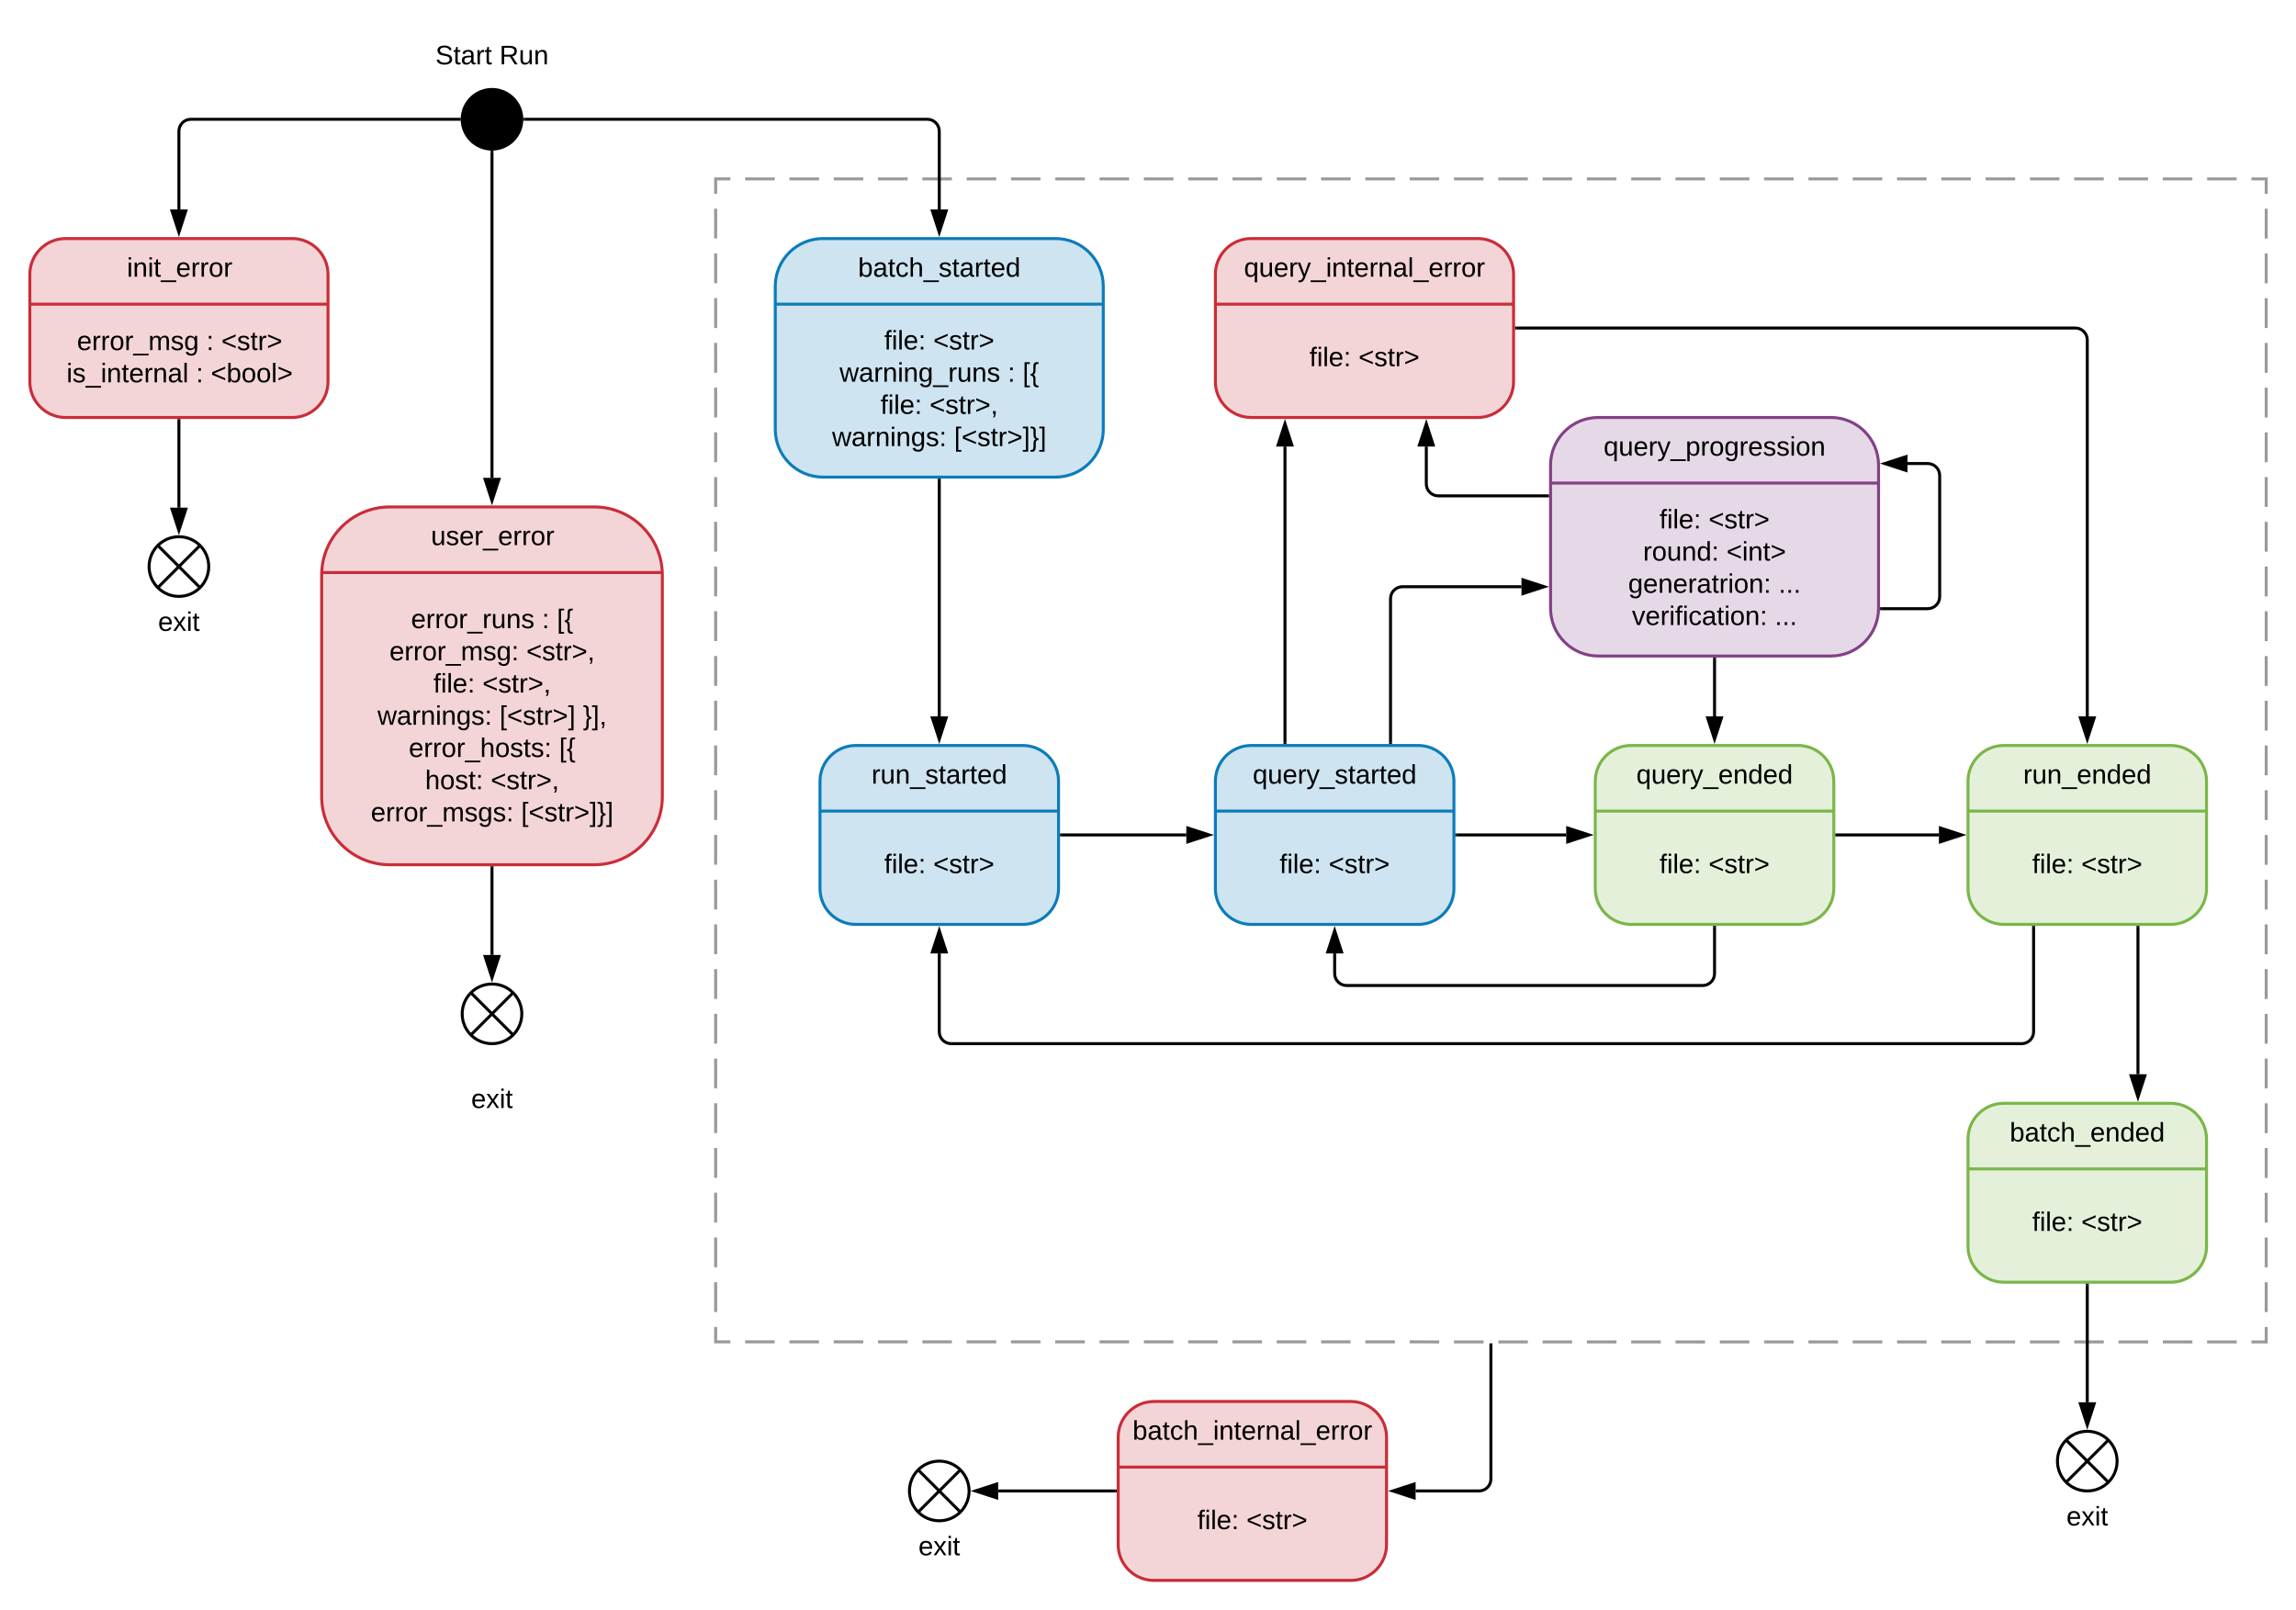 <svg xmlns="http://www.w3.org/2000/svg" xmlns:xlink="http://www.w3.org/1999/xlink" xmlns:lucid="lucid" width="1540" height="1080"><g transform="translate(-20 -20)" lucid:page-tab-id="0_0"><path d="M0 0h1870.4v1323.2H0z" fill="#fff"/><path d="M500 140h1040v780H500z" fill-opacity="0"/><path d="M519.8 140h19.82m9.9 0h19.8m9.92 0h19.8m9.9 0h19.82m9.9 0h19.82m9.9 0h19.8m9.92 0h19.8m9.9 0h19.82m9.9 0h19.8m9.92 0h19.8m9.9 0h19.82m9.9 0h19.82m9.9 0h19.8m9.92 0h19.8m9.9 0h19.82m9.9 0h19.8m9.92 0h19.8m9.9 0h19.82m9.9 0h19.82m9.9 0h19.8m9.92 0h19.8m9.9 0h19.82m9.9 0h19.8m9.92 0h19.8m9.9 0h19.82m9.9 0h19.82m9.9 0h19.8m9.92 0h19.8m9.9 0h19.82m9.9 0h19.8m9.92 0h19.8m9.9 0h19.82m9.9 0h19.82m9.9 0h19.8m9.92 0h9.9v10m0 10v20m0 10v20m0 10v20m0 10v20m0 10v20m0 10v20m0 10v20m0 10v20m0 10v20m0 10v20m0 10v20m0 10v20m0 10v20m0 10v20m0 10v20m0 10v20m0 10v20m0 10v20m0 10v20m0 10v20m0 10v20m0 10v20m0 10v20m0 10v20m0 10v20m0 10v10h-9.9m-9.9 0h-19.82m-9.9 0h-19.8m-9.92 0h-19.8m-9.9 0h-19.82m-9.9 0h-19.82m-9.9 0h-19.8m-9.92 0h-19.8m-9.9 0h-19.82m-9.9 0h-19.8m-9.92 0h-19.8m-9.9 0h-19.82m-9.9 0h-19.82m-9.9 0h-19.8m-9.92 0h-19.8m-9.9 0h-19.82m-9.9 0h-19.8m-9.92 0h-19.8m-9.9 0h-19.82m-9.9 0H965.5m-9.9 0h-19.8m-9.92 0h-19.8m-9.9 0h-19.82m-9.9 0h-19.8m-9.92 0h-19.8m-9.9 0h-19.82m-9.9 0H757.5m-9.9 0h-19.8m-9.92 0h-19.8m-9.9 0h-19.82m-9.9 0h-19.8m-9.92 0h-19.8m-9.9 0h-19.82m-9.9 0H549.5m-9.9 0h-19.8m-9.92 0H500v-10m0-10v-20m0-10v-20m0-10v-20m0-10v-20m0-10v-20m0-10v-20m0-10v-20m0-10v-20m0-10v-20m0-10v-20m0-10v-20m0-10v-20m0-10v-20m0-10v-20m0-10v-20m0-10v-20m0-10v-20m0-10v-20m0-10v-20m0-10v-20m0-10v-20m0-10v-20m0-10v-20m0-10v-20m0-10v-20m0-10v-10h9.9" stroke="#999" stroke-width="2" fill="none"/><path d="M370 100c0 11.05-8.95 20-20 20s-20-8.95-20-20 8.95-20 20-20 20 8.95 20 20z" stroke="#000" stroke-width="2"/><path d="M328 100H148c-4.42 0-8 3.58-8 8v52.5" stroke="#000" stroke-width="2" fill="none"/><path d="M329 99.96l.03 1.04h-1.06v-2h1.15z"/><path d="M140 175.76l-4.64-14.26h9.28z" stroke="#000" stroke-width="2"/><path d="M372 100h270c4.42 0 8 3.58 8 8v52.5" stroke="#000" stroke-width="2" fill="none"/><path d="M372.03 101h-1.15l.12-.96-.03-1.04h1.06z"/><path d="M650 175.76l-4.64-14.26h9.28z" stroke="#000" stroke-width="2"/><path d="M160 400c0 11.05-8.95 20-20 20s-20-8.95-20-20 8.95-20 20-20 20 8.95 20 20z" stroke="#000" stroke-width="2" fill="#fff"/><path d="M125.86 385.86l28.28 28.28m0-28.28l-28.28 28.28M140 302v58.5" stroke="#000" stroke-width="2" fill="none"/><path d="M141 302.03h-2V301h2z"/><path d="M140 375.76l-4.64-14.26h9.28z" stroke="#000" stroke-width="2"/><path d="M280 40h140v40H280z" stroke="#000" stroke-opacity="0" stroke-width="2" fill="#fff" fill-opacity="0"/><use xlink:href="#a" transform="matrix(1,0,0,1,285,45) translate(27.05 18.15)"/><use xlink:href="#b" transform="matrix(1,0,0,1,285,45) translate(70 18.15)"/><path d="M350 122v218.5" stroke="#000" stroke-width="2" fill="none"/><path d="M349.96 121l1.04-.03v1.06h-2v-1.15z"/><path d="M350 355.76l-4.64-14.26h9.28z" stroke="#000" stroke-width="2"/><path d="M350 602v58.5" stroke="#000" stroke-width="2" fill="none"/><path d="M351 602.03h-2V601h2z"/><path d="M350 675.76l-4.64-14.26h9.28z" stroke="#000" stroke-width="2"/><path d="M370 700c0 11.05-8.95 20-20 20s-20-8.95-20-20 8.95-20 20-20 20 8.95 20 20z" stroke="#000" stroke-width="2" fill="#fff"/><path d="M335.86 685.86l28.28 28.28m0-28.28l-28.28 28.28" stroke="#000" stroke-width="2" fill="none"/><path d="M64 180c-13.25 0-24 10.75-24 24v72c0 13.25 10.75 24 24 24h152c13.25 0 24-10.75 24-24v-72c0-13.25-10.75-24-24-24z" stroke="#c92d39" stroke-width="2" fill="#c92d39" fill-opacity=".2"/><path d="M40 224h200" stroke="#c92d39" stroke-width="2" fill="none"/><use xlink:href="#c" transform="matrix(1,0,0,1,80,180) translate(25.125 25.6)"/><use xlink:href="#d" transform="matrix(1,0,0,1,60,240) translate(11.625 14.8)"/><use xlink:href="#e" transform="matrix(1,0,0,1,60,240) translate(98.425 14.8)"/><use xlink:href="#f" transform="matrix(1,0,0,1,60,240) translate(108.425 14.8)"/><use xlink:href="#g" transform="matrix(1,0,0,1,60,240) translate(4.625 36.4)"/><use xlink:href="#e" transform="matrix(1,0,0,1,60,240) translate(91.425 36.4)"/><use xlink:href="#h" transform="matrix(1,0,0,1,60,240) translate(101.425 36.4)"/><path d="M281.45 360c-25.24 0-45.7 20.46-45.7 45.7v148.6c0 25.24 20.46 45.7 45.7 45.7h137.1c25.24 0 45.7-20.46 45.7-45.7V405.7c0-25.24-20.46-45.7-45.7-45.7z" stroke="#c92d39" stroke-width="2" fill="#c92d39" fill-opacity=".2"/><path d="M235.75 404h228.5" stroke="#c92d39" stroke-width="2" fill="none"/><use xlink:href="#i" transform="matrix(1,0,0,1,281.45,360) translate(27.6 25.6)"/><use xlink:href="#j" transform="matrix(1,0,0,1,258.6,420) translate(37.1 21.3)"/><use xlink:href="#k" transform="matrix(1,0,0,1,258.6,420) translate(124.9 21.3)"/><use xlink:href="#l" transform="matrix(1,0,0,1,258.6,420) translate(134.9 21.3)"/><use xlink:href="#m" transform="matrix(1,0,0,1,258.6,420) translate(22.625 42.9)"/><use xlink:href="#n" transform="matrix(1,0,0,1,258.6,420) translate(114.425 42.9)"/><use xlink:href="#o" transform="matrix(1,0,0,1,258.6,420) translate(52.075 64.5)"/><use xlink:href="#n" transform="matrix(1,0,0,1,258.6,420) translate(84.975 64.5)"/><use xlink:href="#p" transform="matrix(1,0,0,1,258.6,420) translate(14.6 86.1)"/><use xlink:href="#q" transform="matrix(1,0,0,1,258.6,420) translate(96.45 86.1)"/><use xlink:href="#r" transform="matrix(1,0,0,1,258.6,420) translate(152.4 86.1)"/><use xlink:href="#s" transform="matrix(1,0,0,1,258.6,420) translate(35.575 107.7)"/><use xlink:href="#l" transform="matrix(1,0,0,1,258.6,420) translate(136.425 107.7)"/><use xlink:href="#t" transform="matrix(1,0,0,1,258.6,420) translate(46.525 129.3)"/><use xlink:href="#n" transform="matrix(1,0,0,1,258.6,420) translate(90.525 129.3)"/><use xlink:href="#u" transform="matrix(1,0,0,1,258.6,420) translate(10.125 150.9)"/><use xlink:href="#v" transform="matrix(1,0,0,1,258.6,420) translate(110.925 150.9)"/><path d="M572 180c-17.67 0-32 14.33-32 32v96c0 17.67 14.33 32 32 32h156c17.67 0 32-14.33 32-32v-96c0-17.67-14.33-32-32-32z" stroke="#0c7cba" stroke-width="2" fill="#0c7cba" fill-opacity=".2"/><path d="M540 224h220" stroke="#0c7cba" stroke-width="2" fill="none"/><use xlink:href="#w" transform="matrix(1,0,0,1,584,180) translate(11.525 25.6)"/><use xlink:href="#x" transform="matrix(1,0,0,1,562,240) translate(51.075 14.4)"/><use xlink:href="#f" transform="matrix(1,0,0,1,562,240) translate(83.975 14.4)"/><use xlink:href="#y" transform="matrix(1,0,0,1,562,240) translate(21.1 36)"/><use xlink:href="#e" transform="matrix(1,0,0,1,562,240) translate(133.9 36)"/><use xlink:href="#z" transform="matrix(1,0,0,1,562,240) translate(143.9 36)"/><use xlink:href="#A" transform="matrix(1,0,0,1,562,240) translate(48.575 57.6)"/><use xlink:href="#B" transform="matrix(1,0,0,1,562,240) translate(81.475 57.6)"/><use xlink:href="#C" transform="matrix(1,0,0,1,562,240) translate(16.1 79.2)"/><use xlink:href="#D" transform="matrix(1,0,0,1,562,240) translate(97.95 79.2)"/><path d="M594 520c-13.25 0-24 10.75-24 24v72c0 13.25 10.75 24 24 24h112c13.25 0 24-10.75 24-24v-72c0-13.25-10.75-24-24-24z" stroke="#0c7cba" stroke-width="2" fill="#0c7cba" fill-opacity=".2"/><path d="M570 564h160" stroke="#0c7cba" stroke-width="2" fill="none"/><use xlink:href="#E" transform="matrix(1,0,0,1,602,520) translate(2.55 25.6)"/><use xlink:href="#x" transform="matrix(1,0,0,1,586,580) translate(27.075 25.6)"/><use xlink:href="#F" transform="matrix(1,0,0,1,586,580) translate(59.975 25.6)"/><path d="M650 342v158.5" stroke="#000" stroke-width="2" fill="none"/><path d="M651 342.03h-2V341h2z"/><path d="M650 515.76l-4.64-14.26h9.28z" stroke="#000" stroke-width="2"/><path d="M859.2 520c-13.25 0-24 10.75-24 24v72c0 13.25 10.75 24 24 24h112c13.25 0 24-10.75 24-24v-72c0-13.25-10.75-24-24-24z" stroke="#0c7cba" stroke-width="2" fill="#0c7cba" fill-opacity=".2"/><path d="M835.2 564h160" stroke="#0c7cba" stroke-width="2" fill="none"/><use xlink:href="#G" transform="matrix(1,0,0,1,867.2,520) translate(-6.95 25.6)"/><use xlink:href="#x" transform="matrix(1,0,0,1,851.2,580) translate(27.075 25.6)"/><use xlink:href="#F" transform="matrix(1,0,0,1,851.2,580) translate(59.975 25.6)"/><path d="M732 580h83.7" stroke="#000" stroke-width="2" fill="none"/><path d="M732.03 581H731v-2h1.03z"/><path d="M830.96 580l-14.26 4.64v-9.28z" stroke="#000" stroke-width="2"/><path d="M1114 520c-13.25 0-24 10.75-24 24v72c0 13.25 10.75 24 24 24h112c13.25 0 24-10.75 24-24v-72c0-13.25-10.75-24-24-24z" stroke="#7ab648" stroke-width="2" fill="#7ab648" fill-opacity=".2"/><path d="M1090 564h160" stroke="#7ab648" stroke-width="2" fill="none"/><use xlink:href="#H" transform="matrix(1,0,0,1,1122,520) translate(-4.475 25.6)"/><use xlink:href="#x" transform="matrix(1,0,0,1,1106,580) translate(27.075 25.6)"/><use xlink:href="#F" transform="matrix(1,0,0,1,1106,580) translate(59.975 25.6)"/><path d="M997.2 580h73.3" stroke="#000" stroke-width="2" fill="none"/><path d="M997.23 581h-1.03v-2h1.03z"/><path d="M1085.76 580l-14.26 4.64v-9.28z" stroke="#000" stroke-width="2"/><path d="M1170 642v31c0 4.42-3.58 8-8 8H923.2c-4.42 0-8-3.58-8-8v-13.5" stroke="#000" stroke-width="2" fill="none"/><path d="M1171 642.03h-2V641h2z"/><path d="M915.2 644.24l4.64 14.26h-9.28z" stroke="#000" stroke-width="2"/><path d="M1364 520c-13.25 0-24 10.75-24 24v72c0 13.25 10.75 24 24 24h112c13.25 0 24-10.75 24-24v-72c0-13.25-10.75-24-24-24z" stroke="#7ab648" stroke-width="2" fill="#7ab648" fill-opacity=".2"/><path d="M1340 564h160" stroke="#7ab648" stroke-width="2" fill="none"/><use xlink:href="#I" transform="matrix(1,0,0,1,1372,520) translate(5.025 25.6)"/><use xlink:href="#x" transform="matrix(1,0,0,1,1356,580) translate(27.075 25.6)"/><use xlink:href="#F" transform="matrix(1,0,0,1,1356,580) translate(59.975 25.6)"/><path d="M1252 580h68.5" stroke="#000" stroke-width="2" fill="none"/><path d="M1252.03 581H1251v-2h1.03z"/><path d="M1335.76 580l-14.26 4.64v-9.28z" stroke="#000" stroke-width="2"/><path d="M1384 642v70c0 4.42-3.58 8-8 8H658c-4.42 0-8-3.58-8-8v-52.5" stroke="#000" stroke-width="2" fill="none"/><path d="M1385 642.03h-2V641h2z"/><path d="M650 644.24l4.64 14.26h-9.28z" stroke="#000" stroke-width="2"/><path d="M1364 760c-13.25 0-24 10.75-24 24v72c0 13.25 10.75 24 24 24h112c13.25 0 24-10.75 24-24v-72c0-13.25-10.75-24-24-24z" stroke="#7ab648" stroke-width="2" fill="#7ab648" fill-opacity=".2"/><path d="M1340 804h160" stroke="#7ab648" stroke-width="2" fill="none"/><use xlink:href="#J" transform="matrix(1,0,0,1,1372,760) translate(-4 25.6)"/><use xlink:href="#x" transform="matrix(1,0,0,1,1356,820) translate(27.075 25.6)"/><use xlink:href="#F" transform="matrix(1,0,0,1,1356,820) translate(59.975 25.6)"/><path d="M1454 642v98.5" stroke="#000" stroke-width="2" fill="none"/><path d="M1455 642.03h-2V641h2z"/><path d="M1454 755.76l-4.64-14.26h9.28z" stroke="#000" stroke-width="2"/><path d="M1420 882v78.5" stroke="#000" stroke-width="2" fill="none"/><path d="M1421 882.03h-2V881h2z"/><path d="M1420 975.76l-4.64-14.26h9.28z" stroke="#000" stroke-width="2"/><path d="M1440 1000c0 11.05-8.95 20-20 20s-20-8.95-20-20 8.95-20 20-20 20 8.95 20 20z" stroke="#000" stroke-width="2" fill="#fff"/><path d="M1405.86 985.86l28.28 28.28m0-28.28l-28.28 28.28" stroke="#000" stroke-width="2" fill="none"/><path d="M859.2 180c-13.25 0-24 10.75-24 24v72c0 13.25 10.75 24 24 24h152c13.25 0 24-10.75 24-24v-72c0-13.25-10.75-24-24-24z" stroke="#c92d39" stroke-width="2" fill="#c92d39" fill-opacity=".2"/><path d="M835.2 224h200" stroke="#c92d39" stroke-width="2" fill="none"/><use xlink:href="#K" transform="matrix(1,0,0,1,875.2,180) translate(-20.825 25.6)"/><use xlink:href="#x" transform="matrix(1,0,0,1,855.2,240) translate(43.075 25.6)"/><use xlink:href="#F" transform="matrix(1,0,0,1,855.2,240) translate(75.975 25.6)"/><path d="M1037.2 240H1412c4.42 0 8 3.58 8 8v252.5" stroke="#000" stroke-width="2" fill="none"/><path d="M1037.23 241h-1.03v-2h1.03z"/><path d="M1420 515.76l-4.64-14.26h9.28z" stroke="#000" stroke-width="2"/><path d="M881.87 518V319.5" stroke="#000" stroke-width="2" fill="none"/><path d="M882.87 519h-2v-1.03h2z"/><path d="M881.87 304.24l4.63 14.26h-9.27z" stroke="#000" stroke-width="2"/><path d="M90 420h100v40H90z" stroke="#000" stroke-opacity="0" stroke-width="2" fill="#fff" fill-opacity="0"/><use xlink:href="#L" transform="matrix(1,0,0,1,95,425) translate(31.025 18.15)"/><path d="M300 740h100v40H300z" stroke="#000" stroke-opacity="0" stroke-width="2" fill="#fff" fill-opacity="0"/><g><use xlink:href="#L" transform="matrix(1,0,0,1,305,745) translate(31.025 18.15)"/></g><path d="M1370 1020h100v40h-100z" stroke="#000" stroke-opacity="0" stroke-width="2" fill="#fff" fill-opacity="0"/><g><use xlink:href="#L" transform="matrix(1,0,0,1,1375,1025) translate(31.025 18.15)"/></g><path d="M794 960c-13.25 0-24 10.75-24 24v72c0 13.25 10.75 24 24 24h132c13.25 0 24-10.75 24-24v-72c0-13.25-10.75-24-24-24z" stroke="#c92d39" stroke-width="2" fill="#c92d39" fill-opacity=".2"/><path d="M770 1004h180" stroke="#c92d39" stroke-width="2" fill="none"/><g><use xlink:href="#M" transform="matrix(1,0,0,1,806,960) translate(-26.35 25.6)"/></g><g><use xlink:href="#x" transform="matrix(1,0,0,1,788,1020) translate(35.075 25.6)"/><use xlink:href="#F" transform="matrix(1,0,0,1,788,1020) translate(67.975 25.6)"/></g><path d="M768 1020h-78.5" stroke="#000" stroke-width="2" fill="none"/><path d="M769 1021h-1.03v-2H769z"/><path d="M674.24 1020l14.26-4.64v9.28z" stroke="#000" stroke-width="2"/><path d="M670 1020c0 11.05-8.95 20-20 20s-20-8.95-20-20 8.95-20 20-20 20 8.95 20 20z" stroke="#000" stroke-width="2" fill="#fff"/><path d="M635.86 1005.86l28.28 28.28m0-28.28l-28.28 28.28" stroke="#000" stroke-width="2" fill="none"/><path d="M600 1040h100v40H600z" stroke="#000" stroke-opacity="0" stroke-width="2" fill="#fff" fill-opacity="0"/><g><use xlink:href="#L" transform="matrix(1,0,0,1,605,1045) translate(31.025 18.15)"/></g><path d="M1020 922v90c0 4.42-3.58 8-8 8h-42.5" stroke="#000" stroke-width="2" fill="none"/><path d="M1021 922.03h-2V921h2z"/><path d="M954.24 1020l14.26-4.64v9.28z" stroke="#000" stroke-width="2"/><path d="M1092 300c-17.67 0-32 14.33-32 32v96c0 17.67 14.33 32 32 32h156c17.67 0 32-14.33 32-32v-96c0-17.67-14.33-32-32-32z" stroke="#834187" stroke-width="2" fill="#834187" fill-opacity=".2"/><path d="M1060 344h220" stroke="#834187" stroke-width="2" fill="none"/><g><use xlink:href="#N" transform="matrix(1,0,0,1,1104,300) translate(-8.4 25.6)"/></g><g><use xlink:href="#x" transform="matrix(1,0,0,1,1082,360) translate(51.075 14.4)"/><use xlink:href="#f" transform="matrix(1,0,0,1,1082,360) translate(83.975 14.4)"/><use xlink:href="#O" transform="matrix(1,0,0,1,1082,360) translate(40.05 36)"/><use xlink:href="#P" transform="matrix(1,0,0,1,1082,360) translate(96 36)"/><use xlink:href="#Q" transform="matrix(1,0,0,1,1082,360) translate(30.075 57.6)"/><use xlink:href="#R" transform="matrix(1,0,0,1,1082,360) translate(130.925 57.6)"/><use xlink:href="#S" transform="matrix(1,0,0,1,1082,360) translate(32.6 79.2)"/><use xlink:href="#T" transform="matrix(1,0,0,1,1082,360) translate(128.4 79.2)"/></g><path d="M952.67 518v-96.48c0-4.4 3.58-8 8-8h79.83" stroke="#000" stroke-width="2" fill="none"/><path d="M953.67 519h-2v-1.03h2z"/><path d="M1055.76 413.52l-14.26 4.64v-9.27z" stroke="#000" stroke-width="2"/><path d="M1170 462v38.5" stroke="#000" stroke-width="2" fill="none"/><path d="M1171 462.03h-2V461h2z"/><path d="M1170 515.76l-4.64-14.26h9.28z" stroke="#000" stroke-width="2"/><path d="M1058 352.57h-73.33c-4.42 0-8-3.58-8-8V319.5" stroke="#000" stroke-width="2" fill="none"/><path d="M1059 353.57h-1.03v-2h1.03z"/><path d="M976.67 304.24l4.63 14.26h-9.27z" stroke="#000" stroke-width="2"/><path d="M1282 428.25h31c4.42 0 8-3.58 8-8V338.9c0-4.4-3.58-8-8-8h-13.58" stroke="#000" stroke-width="2" fill="none"/><path d="M1282.02 429.25h-1.1l.08-.93v-1.07h1.02z"/><path d="M1284.15 330.9l14.27-4.62v9.27z" stroke="#000" stroke-width="2"/><defs><path d="M185-189c-5-48-123-54-124 2 14 75 158 14 163 119 3 78-121 87-175 55-17-10-28-26-33-46l33-7c5 56 141 63 141-1 0-78-155-14-162-118-5-82 145-84 179-34 5 7 8 16 11 25" id="U"/><path d="M59-47c-2 24 18 29 38 22v24C64 9 27 4 27-40v-127H5v-23h24l9-43h21v43h35v23H59v120" id="V"/><path d="M141-36C126-15 110 5 73 4 37 3 15-17 15-53c-1-64 63-63 125-63 3-35-9-54-41-54-24 1-41 7-42 31l-33-3c5-37 33-52 76-52 45 0 72 20 72 64v82c-1 20 7 32 28 27v20c-31 9-61-2-59-35zM48-53c0 20 12 33 32 33 41-3 63-29 60-74-43 2-92-5-92 41" id="W"/><path d="M114-163C36-179 61-72 57 0H25l-1-190h30c1 12-1 29 2 39 6-27 23-49 58-41v29" id="X"/><g id="a"><use transform="matrix(0.05,0,0,0.05,0,0)" xlink:href="#U"/><use transform="matrix(0.05,0,0,0.05,12,0)" xlink:href="#V"/><use transform="matrix(0.05,0,0,0.05,17,0)" xlink:href="#W"/><use transform="matrix(0.05,0,0,0.05,27,0)" xlink:href="#X"/><use transform="matrix(0.05,0,0,0.05,32.95,0)" xlink:href="#V"/></g><path d="M233-177c-1 41-23 64-60 70L243 0h-38l-65-103H63V0H30v-248c88 3 205-21 203 71zM63-129c60-2 137 13 137-47 0-61-80-42-137-45v92" id="Y"/><path d="M84 4C-5 8 30-112 23-190h32v120c0 31 7 50 39 49 72-2 45-101 50-169h31l1 190h-30c-1-10 1-25-2-33-11 22-28 36-60 37" id="Z"/><path d="M117-194c89-4 53 116 60 194h-32v-121c0-31-8-49-39-48C34-167 62-67 57 0H25l-1-190h30c1 10-1 24 2 32 11-22 29-35 61-36" id="aa"/><g id="b"><use transform="matrix(0.05,0,0,0.05,0,0)" xlink:href="#Y"/><use transform="matrix(0.05,0,0,0.05,12.95,0)" xlink:href="#Z"/><use transform="matrix(0.05,0,0,0.05,22.95,0)" xlink:href="#aa"/></g><path d="M24-231v-30h32v30H24zM24 0v-190h32V0H24" id="ab"/><path d="M-5 72V49h209v23H-5" id="ac"/><path d="M100-194c63 0 86 42 84 106H49c0 40 14 67 53 68 26 1 43-12 49-29l28 8c-11 28-37 45-77 45C44 4 14-33 15-96c1-61 26-98 85-98zm52 81c6-60-76-77-97-28-3 7-6 17-6 28h103" id="ad"/><path d="M100-194c62-1 85 37 85 99 1 63-27 99-86 99S16-35 15-95c0-66 28-99 85-99zM99-20c44 1 53-31 53-75 0-43-8-75-51-75s-53 32-53 75 10 74 51 75" id="ae"/><g id="c"><use transform="matrix(0.05,0,0,0.05,0,0)" xlink:href="#ab"/><use transform="matrix(0.05,0,0,0.05,3.95,0)" xlink:href="#aa"/><use transform="matrix(0.05,0,0,0.05,13.95,0)" xlink:href="#ab"/><use transform="matrix(0.05,0,0,0.05,17.9,0)" xlink:href="#V"/><use transform="matrix(0.05,0,0,0.05,22.9,0)" xlink:href="#ac"/><use transform="matrix(0.05,0,0,0.05,32.9,0)" xlink:href="#ad"/><use transform="matrix(0.05,0,0,0.05,42.9,0)" xlink:href="#X"/><use transform="matrix(0.05,0,0,0.05,48.85,0)" xlink:href="#X"/><use transform="matrix(0.05,0,0,0.05,54.8,0)" xlink:href="#ae"/><use transform="matrix(0.05,0,0,0.05,64.8,0)" xlink:href="#X"/></g><path d="M210-169c-67 3-38 105-44 169h-31v-121c0-29-5-50-35-48C34-165 62-65 56 0H25l-1-190h30c1 10-1 24 2 32 10-44 99-50 107 0 11-21 27-35 58-36 85-2 47 119 55 194h-31v-121c0-29-5-49-35-48" id="af"/><path d="M135-143c-3-34-86-38-87 0 15 53 115 12 119 90S17 21 10-45l28-5c4 36 97 45 98 0-10-56-113-15-118-90-4-57 82-63 122-42 12 7 21 19 24 35" id="ag"/><path d="M177-190C167-65 218 103 67 71c-23-6-38-20-44-43l32-5c15 47 100 32 89-28v-30C133-14 115 1 83 1 29 1 15-40 15-95c0-56 16-97 71-98 29-1 48 16 59 35 1-10 0-23 2-32h30zM94-22c36 0 50-32 50-73 0-42-14-75-50-75-39 0-46 34-46 75s6 73 46 73" id="ah"/><g id="d"><use transform="matrix(0.05,0,0,0.05,0,0)" xlink:href="#ad"/><use transform="matrix(0.05,0,0,0.05,10,0)" xlink:href="#X"/><use transform="matrix(0.05,0,0,0.05,15.95,0)" xlink:href="#X"/><use transform="matrix(0.05,0,0,0.05,21.9,0)" xlink:href="#ae"/><use transform="matrix(0.05,0,0,0.05,31.9,0)" xlink:href="#X"/><use transform="matrix(0.05,0,0,0.05,37.85,0)" xlink:href="#ac"/><use transform="matrix(0.05,0,0,0.05,47.85,0)" xlink:href="#af"/><use transform="matrix(0.05,0,0,0.05,62.8,0)" xlink:href="#ag"/><use transform="matrix(0.05,0,0,0.05,71.8,0)" xlink:href="#ah"/></g><path d="M33-154v-36h34v36H33zM33 0v-36h34V0H33" id="ai"/><use transform="matrix(0.05,0,0,0.05,0,0)" xlink:href="#ai" id="e"/><path d="M18-100v-36l175-74v27L42-118l151 64v27" id="aj"/><path d="M18-27v-27l151-64-151-65v-27l175 74v36" id="ak"/><g id="f"><use transform="matrix(0.05,0,0,0.05,0,0)" xlink:href="#aj"/><use transform="matrix(0.05,0,0,0.05,10.5,0)" xlink:href="#ag"/><use transform="matrix(0.05,0,0,0.05,19.5,0)" xlink:href="#V"/><use transform="matrix(0.05,0,0,0.05,24.5,0)" xlink:href="#X"/><use transform="matrix(0.05,0,0,0.05,30.45,0)" xlink:href="#ak"/></g><path d="M24 0v-261h32V0H24" id="al"/><g id="g"><use transform="matrix(0.05,0,0,0.05,0,0)" xlink:href="#ab"/><use transform="matrix(0.05,0,0,0.05,3.95,0)" xlink:href="#ag"/><use transform="matrix(0.05,0,0,0.05,12.95,0)" xlink:href="#ac"/><use transform="matrix(0.05,0,0,0.05,22.95,0)" xlink:href="#ab"/><use transform="matrix(0.05,0,0,0.05,26.9,0)" xlink:href="#aa"/><use transform="matrix(0.05,0,0,0.05,36.9,0)" xlink:href="#V"/><use transform="matrix(0.05,0,0,0.05,41.9,0)" xlink:href="#ad"/><use transform="matrix(0.05,0,0,0.05,51.9,0)" xlink:href="#X"/><use transform="matrix(0.05,0,0,0.05,57.85,0)" xlink:href="#aa"/><use transform="matrix(0.05,0,0,0.05,67.85,0)" xlink:href="#W"/><use transform="matrix(0.05,0,0,0.05,77.85,0)" xlink:href="#al"/></g><path d="M115-194c53 0 69 39 70 98 0 66-23 100-70 100C84 3 66-7 56-30L54 0H23l1-261h32v101c10-23 28-34 59-34zm-8 174c40 0 45-34 45-75 0-40-5-75-45-74-42 0-51 32-51 76 0 43 10 73 51 73" id="am"/><g id="h"><use transform="matrix(0.05,0,0,0.05,0,0)" xlink:href="#aj"/><use transform="matrix(0.05,0,0,0.05,10.5,0)" xlink:href="#am"/><use transform="matrix(0.05,0,0,0.05,20.5,0)" xlink:href="#ae"/><use transform="matrix(0.05,0,0,0.05,30.5,0)" xlink:href="#ae"/><use transform="matrix(0.05,0,0,0.05,40.5,0)" xlink:href="#al"/><use transform="matrix(0.05,0,0,0.05,44.45,0)" xlink:href="#ak"/></g><g id="i"><use transform="matrix(0.05,0,0,0.05,0,0)" xlink:href="#Z"/><use transform="matrix(0.05,0,0,0.05,10,0)" xlink:href="#ag"/><use transform="matrix(0.05,0,0,0.05,19,0)" xlink:href="#ad"/><use transform="matrix(0.05,0,0,0.05,29,0)" xlink:href="#X"/><use transform="matrix(0.05,0,0,0.05,34.95,0)" xlink:href="#ac"/><use transform="matrix(0.05,0,0,0.05,44.95,0)" xlink:href="#ad"/><use transform="matrix(0.05,0,0,0.05,54.95,0)" xlink:href="#X"/><use transform="matrix(0.05,0,0,0.05,60.9,0)" xlink:href="#X"/><use transform="matrix(0.05,0,0,0.05,66.85,0)" xlink:href="#ae"/><use transform="matrix(0.05,0,0,0.05,76.85,0)" xlink:href="#X"/></g><g id="j"><use transform="matrix(0.05,0,0,0.05,0,0)" xlink:href="#ad"/><use transform="matrix(0.05,0,0,0.05,10,0)" xlink:href="#X"/><use transform="matrix(0.05,0,0,0.05,15.95,0)" xlink:href="#X"/><use transform="matrix(0.05,0,0,0.05,21.9,0)" xlink:href="#ae"/><use transform="matrix(0.05,0,0,0.05,31.9,0)" xlink:href="#X"/><use transform="matrix(0.05,0,0,0.05,37.85,0)" xlink:href="#ac"/><use transform="matrix(0.05,0,0,0.05,47.85,0)" xlink:href="#X"/><use transform="matrix(0.05,0,0,0.05,53.8,0)" xlink:href="#Z"/><use transform="matrix(0.05,0,0,0.05,63.8,0)" xlink:href="#aa"/><use transform="matrix(0.05,0,0,0.05,73.8,0)" xlink:href="#ag"/></g><use transform="matrix(0.05,0,0,0.05,0,0)" xlink:href="#ai" id="k"/><path d="M26 75v-336h71v23H56V52h41v23H26" id="an"/><path d="M39-94c74 12-11 154 75 146v23c-44 4-70-10-70-52C44-23 55-84 6-82v-22c81 4-7-162 84-157h24v23c-82-15-2 131-75 144" id="ao"/><g id="l"><use transform="matrix(0.05,0,0,0.05,0,0)" xlink:href="#an"/><use transform="matrix(0.05,0,0,0.05,5,0)" xlink:href="#ao"/></g><g id="m"><use transform="matrix(0.05,0,0,0.05,0,0)" xlink:href="#ad"/><use transform="matrix(0.05,0,0,0.05,10,0)" xlink:href="#X"/><use transform="matrix(0.05,0,0,0.05,15.95,0)" xlink:href="#X"/><use transform="matrix(0.05,0,0,0.05,21.9,0)" xlink:href="#ae"/><use transform="matrix(0.05,0,0,0.05,31.9,0)" xlink:href="#X"/><use transform="matrix(0.05,0,0,0.05,37.85,0)" xlink:href="#ac"/><use transform="matrix(0.05,0,0,0.05,47.85,0)" xlink:href="#af"/><use transform="matrix(0.05,0,0,0.05,62.8,0)" xlink:href="#ag"/><use transform="matrix(0.05,0,0,0.05,71.8,0)" xlink:href="#ah"/><use transform="matrix(0.05,0,0,0.05,81.8,0)" xlink:href="#ai"/></g><path d="M68-38c1 34 0 65-14 84H32c9-13 17-26 17-46H33v-38h35" id="ap"/><g id="n"><use transform="matrix(0.05,0,0,0.05,0,0)" xlink:href="#aj"/><use transform="matrix(0.05,0,0,0.05,10.5,0)" xlink:href="#ag"/><use transform="matrix(0.05,0,0,0.05,19.5,0)" xlink:href="#V"/><use transform="matrix(0.05,0,0,0.05,24.5,0)" xlink:href="#X"/><use transform="matrix(0.05,0,0,0.05,30.45,0)" xlink:href="#ak"/><use transform="matrix(0.05,0,0,0.05,40.95,0)" xlink:href="#ap"/></g><path d="M101-234c-31-9-42 10-38 44h38v23H63V0H32v-167H5v-23h27c-7-52 17-82 69-68v24" id="aq"/><g id="o"><use transform="matrix(0.05,0,0,0.05,0,0)" xlink:href="#aq"/><use transform="matrix(0.05,0,0,0.05,5,0)" xlink:href="#ab"/><use transform="matrix(0.05,0,0,0.05,8.95,0)" xlink:href="#al"/><use transform="matrix(0.05,0,0,0.05,12.9,0)" xlink:href="#ad"/><use transform="matrix(0.05,0,0,0.05,22.9,0)" xlink:href="#ai"/></g><path d="M206 0h-36l-40-164L89 0H53L-1-190h32L70-26l43-164h34l41 164 42-164h31" id="ar"/><g id="p"><use transform="matrix(0.05,0,0,0.05,0,0)" xlink:href="#ar"/><use transform="matrix(0.05,0,0,0.05,12.95,0)" xlink:href="#W"/><use transform="matrix(0.05,0,0,0.05,22.95,0)" xlink:href="#X"/><use transform="matrix(0.05,0,0,0.05,28.9,0)" xlink:href="#aa"/><use transform="matrix(0.05,0,0,0.05,38.9,0)" xlink:href="#ab"/><use transform="matrix(0.05,0,0,0.05,42.85,0)" xlink:href="#aa"/><use transform="matrix(0.05,0,0,0.05,52.85,0)" xlink:href="#ah"/><use transform="matrix(0.05,0,0,0.05,62.85,0)" xlink:href="#ag"/><use transform="matrix(0.05,0,0,0.05,71.85,0)" xlink:href="#ai"/></g><path d="M3 75V52h41v-290H3v-23h71V75H3" id="as"/><g id="q"><use transform="matrix(0.05,0,0,0.05,0,0)" xlink:href="#an"/><use transform="matrix(0.05,0,0,0.05,5,0)" xlink:href="#aj"/><use transform="matrix(0.05,0,0,0.05,15.5,0)" xlink:href="#ag"/><use transform="matrix(0.05,0,0,0.05,24.5,0)" xlink:href="#V"/><use transform="matrix(0.05,0,0,0.05,29.5,0)" xlink:href="#X"/><use transform="matrix(0.05,0,0,0.05,35.45,0)" xlink:href="#ak"/><use transform="matrix(0.05,0,0,0.05,45.95,0)" xlink:href="#as"/></g><path d="M76-40C78 24 84 88 6 75V52C86 64 9-79 80-94c-40-6-34-59-34-106 1-29-11-41-40-38v-23c44-4 70 10 70 52 0 47-12 108 38 105v22c-26 1-39 14-38 42" id="at"/><g id="r"><use transform="matrix(0.05,0,0,0.05,0,0)" xlink:href="#at"/><use transform="matrix(0.05,0,0,0.05,6,0)" xlink:href="#as"/><use transform="matrix(0.05,0,0,0.05,11,0)" xlink:href="#ap"/></g><path d="M106-169C34-169 62-67 57 0H25v-261h32l-1 103c12-21 28-36 61-36 89 0 53 116 60 194h-32v-121c2-32-8-49-39-48" id="au"/><g id="s"><use transform="matrix(0.05,0,0,0.05,0,0)" xlink:href="#ad"/><use transform="matrix(0.05,0,0,0.05,10,0)" xlink:href="#X"/><use transform="matrix(0.05,0,0,0.05,15.95,0)" xlink:href="#X"/><use transform="matrix(0.05,0,0,0.05,21.9,0)" xlink:href="#ae"/><use transform="matrix(0.05,0,0,0.05,31.9,0)" xlink:href="#X"/><use transform="matrix(0.05,0,0,0.05,37.85,0)" xlink:href="#ac"/><use transform="matrix(0.05,0,0,0.05,47.85,0)" xlink:href="#au"/><use transform="matrix(0.05,0,0,0.05,57.85,0)" xlink:href="#ae"/><use transform="matrix(0.05,0,0,0.05,67.85,0)" xlink:href="#ag"/><use transform="matrix(0.05,0,0,0.05,76.85,0)" xlink:href="#V"/><use transform="matrix(0.05,0,0,0.05,81.85,0)" xlink:href="#ag"/><use transform="matrix(0.05,0,0,0.05,90.85,0)" xlink:href="#ai"/></g><g id="t"><use transform="matrix(0.05,0,0,0.05,0,0)" xlink:href="#au"/><use transform="matrix(0.05,0,0,0.05,10,0)" xlink:href="#ae"/><use transform="matrix(0.05,0,0,0.05,20,0)" xlink:href="#ag"/><use transform="matrix(0.05,0,0,0.05,29,0)" xlink:href="#V"/><use transform="matrix(0.05,0,0,0.05,34,0)" xlink:href="#ai"/></g><g id="u"><use transform="matrix(0.05,0,0,0.05,0,0)" xlink:href="#ad"/><use transform="matrix(0.05,0,0,0.05,10,0)" xlink:href="#X"/><use transform="matrix(0.05,0,0,0.05,15.95,0)" xlink:href="#X"/><use transform="matrix(0.05,0,0,0.05,21.9,0)" xlink:href="#ae"/><use transform="matrix(0.05,0,0,0.05,31.9,0)" xlink:href="#X"/><use transform="matrix(0.05,0,0,0.05,37.85,0)" xlink:href="#ac"/><use transform="matrix(0.05,0,0,0.05,47.85,0)" xlink:href="#af"/><use transform="matrix(0.05,0,0,0.05,62.8,0)" xlink:href="#ag"/><use transform="matrix(0.05,0,0,0.05,71.8,0)" xlink:href="#ah"/><use transform="matrix(0.05,0,0,0.05,81.8,0)" xlink:href="#ag"/><use transform="matrix(0.05,0,0,0.05,90.8,0)" xlink:href="#ai"/></g><g id="v"><use transform="matrix(0.05,0,0,0.05,0,0)" xlink:href="#an"/><use transform="matrix(0.05,0,0,0.05,5,0)" xlink:href="#aj"/><use transform="matrix(0.05,0,0,0.05,15.5,0)" xlink:href="#ag"/><use transform="matrix(0.05,0,0,0.05,24.5,0)" xlink:href="#V"/><use transform="matrix(0.05,0,0,0.05,29.5,0)" xlink:href="#X"/><use transform="matrix(0.05,0,0,0.05,35.45,0)" xlink:href="#ak"/><use transform="matrix(0.05,0,0,0.05,45.95,0)" xlink:href="#as"/><use transform="matrix(0.05,0,0,0.05,50.95,0)" xlink:href="#at"/><use transform="matrix(0.05,0,0,0.05,56.95,0)" xlink:href="#as"/></g><path d="M96-169c-40 0-48 33-48 73s9 75 48 75c24 0 41-14 43-38l32 2c-6 37-31 61-74 61-59 0-76-41-82-99-10-93 101-131 147-64 4 7 5 14 7 22l-32 3c-4-21-16-35-41-35" id="av"/><path d="M85-194c31 0 48 13 60 33l-1-100h32l1 261h-30c-2-10 0-23-3-31C134-8 116 4 85 4 32 4 16-35 15-94c0-66 23-100 70-100zm9 24c-40 0-46 34-46 75 0 40 6 74 45 74 42 0 51-32 51-76 0-42-9-74-50-73" id="aw"/><g id="w"><use transform="matrix(0.05,0,0,0.05,0,0)" xlink:href="#am"/><use transform="matrix(0.05,0,0,0.05,10,0)" xlink:href="#W"/><use transform="matrix(0.05,0,0,0.05,20,0)" xlink:href="#V"/><use transform="matrix(0.05,0,0,0.05,25,0)" xlink:href="#av"/><use transform="matrix(0.05,0,0,0.05,34,0)" xlink:href="#au"/><use transform="matrix(0.05,0,0,0.05,44,0)" xlink:href="#ac"/><use transform="matrix(0.05,0,0,0.05,54,0)" xlink:href="#ag"/><use transform="matrix(0.05,0,0,0.05,63,0)" xlink:href="#V"/><use transform="matrix(0.05,0,0,0.05,68,0)" xlink:href="#W"/><use transform="matrix(0.05,0,0,0.05,78,0)" xlink:href="#X"/><use transform="matrix(0.05,0,0,0.05,83.95,0)" xlink:href="#V"/><use transform="matrix(0.05,0,0,0.05,88.95,0)" xlink:href="#ad"/><use transform="matrix(0.05,0,0,0.05,98.95,0)" xlink:href="#aw"/></g><g id="x"><use transform="matrix(0.05,0,0,0.05,0,0)" xlink:href="#aq"/><use transform="matrix(0.05,0,0,0.05,5,0)" xlink:href="#ab"/><use transform="matrix(0.05,0,0,0.05,8.95,0)" xlink:href="#al"/><use transform="matrix(0.05,0,0,0.05,12.9,0)" xlink:href="#ad"/><use transform="matrix(0.05,0,0,0.05,22.9,0)" xlink:href="#ai"/></g><g id="y"><use transform="matrix(0.05,0,0,0.05,0,0)" xlink:href="#ar"/><use transform="matrix(0.05,0,0,0.05,12.95,0)" xlink:href="#W"/><use transform="matrix(0.05,0,0,0.05,22.95,0)" xlink:href="#X"/><use transform="matrix(0.05,0,0,0.05,28.9,0)" xlink:href="#aa"/><use transform="matrix(0.05,0,0,0.05,38.9,0)" xlink:href="#ab"/><use transform="matrix(0.05,0,0,0.05,42.85,0)" xlink:href="#aa"/><use transform="matrix(0.05,0,0,0.05,52.85,0)" xlink:href="#ah"/><use transform="matrix(0.05,0,0,0.05,62.85,0)" xlink:href="#ac"/><use transform="matrix(0.05,0,0,0.05,72.85,0)" xlink:href="#X"/><use transform="matrix(0.05,0,0,0.05,78.8,0)" xlink:href="#Z"/><use transform="matrix(0.05,0,0,0.05,88.8,0)" xlink:href="#aa"/><use transform="matrix(0.05,0,0,0.05,98.8,0)" xlink:href="#ag"/></g><g id="z"><use transform="matrix(0.05,0,0,0.05,0,0)" xlink:href="#an"/><use transform="matrix(0.05,0,0,0.05,5,0)" xlink:href="#ao"/></g><g id="A"><use transform="matrix(0.05,0,0,0.05,0,0)" xlink:href="#aq"/><use transform="matrix(0.05,0,0,0.05,5,0)" xlink:href="#ab"/><use transform="matrix(0.05,0,0,0.05,8.95,0)" xlink:href="#al"/><use transform="matrix(0.05,0,0,0.05,12.9,0)" xlink:href="#ad"/><use transform="matrix(0.05,0,0,0.05,22.9,0)" xlink:href="#ai"/></g><g id="B"><use transform="matrix(0.05,0,0,0.05,0,0)" xlink:href="#aj"/><use transform="matrix(0.05,0,0,0.05,10.5,0)" xlink:href="#ag"/><use transform="matrix(0.05,0,0,0.05,19.5,0)" xlink:href="#V"/><use transform="matrix(0.05,0,0,0.05,24.5,0)" xlink:href="#X"/><use transform="matrix(0.05,0,0,0.05,30.45,0)" xlink:href="#ak"/><use transform="matrix(0.05,0,0,0.05,40.95,0)" xlink:href="#ap"/></g><g id="C"><use transform="matrix(0.05,0,0,0.05,0,0)" xlink:href="#ar"/><use transform="matrix(0.05,0,0,0.05,12.95,0)" xlink:href="#W"/><use transform="matrix(0.05,0,0,0.05,22.95,0)" xlink:href="#X"/><use transform="matrix(0.05,0,0,0.05,28.9,0)" xlink:href="#aa"/><use transform="matrix(0.05,0,0,0.05,38.9,0)" xlink:href="#ab"/><use transform="matrix(0.05,0,0,0.05,42.85,0)" xlink:href="#aa"/><use transform="matrix(0.05,0,0,0.05,52.85,0)" xlink:href="#ah"/><use transform="matrix(0.05,0,0,0.05,62.85,0)" xlink:href="#ag"/><use transform="matrix(0.05,0,0,0.05,71.85,0)" xlink:href="#ai"/></g><g id="D"><use transform="matrix(0.05,0,0,0.05,0,0)" xlink:href="#an"/><use transform="matrix(0.05,0,0,0.05,5,0)" xlink:href="#aj"/><use transform="matrix(0.05,0,0,0.05,15.5,0)" xlink:href="#ag"/><use transform="matrix(0.05,0,0,0.05,24.5,0)" xlink:href="#V"/><use transform="matrix(0.05,0,0,0.05,29.5,0)" xlink:href="#X"/><use transform="matrix(0.05,0,0,0.05,35.45,0)" xlink:href="#ak"/><use transform="matrix(0.05,0,0,0.05,45.95,0)" xlink:href="#as"/><use transform="matrix(0.05,0,0,0.05,50.95,0)" xlink:href="#at"/><use transform="matrix(0.05,0,0,0.05,56.95,0)" xlink:href="#as"/></g><g id="E"><use transform="matrix(0.05,0,0,0.05,0,0)" xlink:href="#X"/><use transform="matrix(0.05,0,0,0.05,5.95,0)" xlink:href="#Z"/><use transform="matrix(0.05,0,0,0.05,15.95,0)" xlink:href="#aa"/><use transform="matrix(0.05,0,0,0.05,25.95,0)" xlink:href="#ac"/><use transform="matrix(0.05,0,0,0.05,35.95,0)" xlink:href="#ag"/><use transform="matrix(0.05,0,0,0.05,44.95,0)" xlink:href="#V"/><use transform="matrix(0.05,0,0,0.05,49.95,0)" xlink:href="#W"/><use transform="matrix(0.05,0,0,0.05,59.95,0)" xlink:href="#X"/><use transform="matrix(0.05,0,0,0.05,65.9,0)" xlink:href="#V"/><use transform="matrix(0.05,0,0,0.05,70.9,0)" xlink:href="#ad"/><use transform="matrix(0.05,0,0,0.05,80.9,0)" xlink:href="#aw"/></g><g id="F"><use transform="matrix(0.05,0,0,0.05,0,0)" xlink:href="#aj"/><use transform="matrix(0.05,0,0,0.05,10.5,0)" xlink:href="#ag"/><use transform="matrix(0.05,0,0,0.05,19.5,0)" xlink:href="#V"/><use transform="matrix(0.05,0,0,0.05,24.5,0)" xlink:href="#X"/><use transform="matrix(0.05,0,0,0.05,30.45,0)" xlink:href="#ak"/></g><path d="M145-31C134-9 116 4 85 4 32 4 16-35 15-94c0-59 17-99 70-100 32-1 48 14 60 33 0-11-1-24 2-32h30l-1 268h-32zM93-21c41 0 51-33 51-76s-8-73-50-73c-40 0-46 35-46 75s5 74 45 74" id="ax"/><path d="M179-190L93 31C79 59 56 82 12 73V49c39 6 53-20 64-50L1-190h34L92-34l54-156h33" id="ay"/><g id="G"><use transform="matrix(0.05,0,0,0.05,0,0)" xlink:href="#ax"/><use transform="matrix(0.05,0,0,0.05,10,0)" xlink:href="#Z"/><use transform="matrix(0.05,0,0,0.05,20,0)" xlink:href="#ad"/><use transform="matrix(0.05,0,0,0.05,30,0)" xlink:href="#X"/><use transform="matrix(0.05,0,0,0.05,35.95,0)" xlink:href="#ay"/><use transform="matrix(0.05,0,0,0.05,44.95,0)" xlink:href="#ac"/><use transform="matrix(0.05,0,0,0.05,54.95,0)" xlink:href="#ag"/><use transform="matrix(0.05,0,0,0.05,63.95,0)" xlink:href="#V"/><use transform="matrix(0.05,0,0,0.05,68.95,0)" xlink:href="#W"/><use transform="matrix(0.05,0,0,0.05,78.95,0)" xlink:href="#X"/><use transform="matrix(0.05,0,0,0.05,84.9,0)" xlink:href="#V"/><use transform="matrix(0.05,0,0,0.05,89.9,0)" xlink:href="#ad"/><use transform="matrix(0.05,0,0,0.05,99.9,0)" xlink:href="#aw"/></g><g id="H"><use transform="matrix(0.05,0,0,0.05,0,0)" xlink:href="#ax"/><use transform="matrix(0.05,0,0,0.05,10,0)" xlink:href="#Z"/><use transform="matrix(0.05,0,0,0.05,20,0)" xlink:href="#ad"/><use transform="matrix(0.05,0,0,0.05,30,0)" xlink:href="#X"/><use transform="matrix(0.05,0,0,0.05,35.95,0)" xlink:href="#ay"/><use transform="matrix(0.05,0,0,0.05,44.95,0)" xlink:href="#ac"/><use transform="matrix(0.05,0,0,0.05,54.95,0)" xlink:href="#ad"/><use transform="matrix(0.05,0,0,0.05,64.95,0)" xlink:href="#aa"/><use transform="matrix(0.05,0,0,0.05,74.95,0)" xlink:href="#aw"/><use transform="matrix(0.05,0,0,0.05,84.95,0)" xlink:href="#ad"/><use transform="matrix(0.05,0,0,0.05,94.95,0)" xlink:href="#aw"/></g><g id="I"><use transform="matrix(0.05,0,0,0.05,0,0)" xlink:href="#X"/><use transform="matrix(0.05,0,0,0.05,5.95,0)" xlink:href="#Z"/><use transform="matrix(0.05,0,0,0.05,15.95,0)" xlink:href="#aa"/><use transform="matrix(0.05,0,0,0.05,25.95,0)" xlink:href="#ac"/><use transform="matrix(0.05,0,0,0.05,35.95,0)" xlink:href="#ad"/><use transform="matrix(0.05,0,0,0.05,45.95,0)" xlink:href="#aa"/><use transform="matrix(0.05,0,0,0.05,55.95,0)" xlink:href="#aw"/><use transform="matrix(0.05,0,0,0.05,65.95,0)" xlink:href="#ad"/><use transform="matrix(0.05,0,0,0.05,75.95,0)" xlink:href="#aw"/></g><g id="J"><use transform="matrix(0.05,0,0,0.05,0,0)" xlink:href="#am"/><use transform="matrix(0.05,0,0,0.05,10,0)" xlink:href="#W"/><use transform="matrix(0.05,0,0,0.05,20,0)" xlink:href="#V"/><use transform="matrix(0.05,0,0,0.05,25,0)" xlink:href="#av"/><use transform="matrix(0.05,0,0,0.05,34,0)" xlink:href="#au"/><use transform="matrix(0.05,0,0,0.05,44,0)" xlink:href="#ac"/><use transform="matrix(0.05,0,0,0.05,54,0)" xlink:href="#ad"/><use transform="matrix(0.05,0,0,0.05,64,0)" xlink:href="#aa"/><use transform="matrix(0.05,0,0,0.05,74,0)" xlink:href="#aw"/><use transform="matrix(0.05,0,0,0.05,84,0)" xlink:href="#ad"/><use transform="matrix(0.05,0,0,0.05,94,0)" xlink:href="#aw"/></g><g id="K"><use transform="matrix(0.05,0,0,0.05,0,0)" xlink:href="#ax"/><use transform="matrix(0.05,0,0,0.05,10,0)" xlink:href="#Z"/><use transform="matrix(0.05,0,0,0.05,20,0)" xlink:href="#ad"/><use transform="matrix(0.05,0,0,0.05,30,0)" xlink:href="#X"/><use transform="matrix(0.05,0,0,0.05,35.95,0)" xlink:href="#ay"/><use transform="matrix(0.05,0,0,0.05,44.95,0)" xlink:href="#ac"/><use transform="matrix(0.05,0,0,0.05,54.95,0)" xlink:href="#ab"/><use transform="matrix(0.05,0,0,0.05,58.9,0)" xlink:href="#aa"/><use transform="matrix(0.05,0,0,0.05,68.9,0)" xlink:href="#V"/><use transform="matrix(0.05,0,0,0.05,73.9,0)" xlink:href="#ad"/><use transform="matrix(0.05,0,0,0.05,83.9,0)" xlink:href="#X"/><use transform="matrix(0.05,0,0,0.05,89.85,0)" xlink:href="#aa"/><use transform="matrix(0.05,0,0,0.05,99.85,0)" xlink:href="#W"/><use transform="matrix(0.05,0,0,0.05,109.85,0)" xlink:href="#al"/><use transform="matrix(0.05,0,0,0.05,113.8,0)" xlink:href="#ac"/><use transform="matrix(0.05,0,0,0.05,123.8,0)" xlink:href="#ad"/><use transform="matrix(0.05,0,0,0.05,133.8,0)" xlink:href="#X"/><use transform="matrix(0.05,0,0,0.05,139.75,0)" xlink:href="#X"/><use transform="matrix(0.05,0,0,0.05,145.7,0)" xlink:href="#ae"/><use transform="matrix(0.05,0,0,0.05,155.7,0)" xlink:href="#X"/></g><path d="M141 0L90-78 38 0H4l68-98-65-92h35l48 74 47-74h35l-64 92 68 98h-35" id="az"/><g id="L"><use transform="matrix(0.05,0,0,0.05,0,0)" xlink:href="#ad"/><use transform="matrix(0.05,0,0,0.05,10,0)" xlink:href="#az"/><use transform="matrix(0.05,0,0,0.05,19,0)" xlink:href="#ab"/><use transform="matrix(0.05,0,0,0.05,22.95,0)" xlink:href="#V"/></g><g id="M"><use transform="matrix(0.05,0,0,0.05,0,0)" xlink:href="#am"/><use transform="matrix(0.05,0,0,0.05,10,0)" xlink:href="#W"/><use transform="matrix(0.05,0,0,0.05,20,0)" xlink:href="#V"/><use transform="matrix(0.05,0,0,0.05,25,0)" xlink:href="#av"/><use transform="matrix(0.05,0,0,0.05,34,0)" xlink:href="#au"/><use transform="matrix(0.05,0,0,0.05,44,0)" xlink:href="#ac"/><use transform="matrix(0.05,0,0,0.05,54,0)" xlink:href="#ab"/><use transform="matrix(0.05,0,0,0.05,57.95,0)" xlink:href="#aa"/><use transform="matrix(0.05,0,0,0.05,67.95,0)" xlink:href="#V"/><use transform="matrix(0.05,0,0,0.05,72.95,0)" xlink:href="#ad"/><use transform="matrix(0.05,0,0,0.05,82.95,0)" xlink:href="#X"/><use transform="matrix(0.05,0,0,0.05,88.9,0)" xlink:href="#aa"/><use transform="matrix(0.05,0,0,0.05,98.9,0)" xlink:href="#W"/><use transform="matrix(0.05,0,0,0.05,108.9,0)" xlink:href="#al"/><use transform="matrix(0.05,0,0,0.05,112.85,0)" xlink:href="#ac"/><use transform="matrix(0.05,0,0,0.05,122.85,0)" xlink:href="#ad"/><use transform="matrix(0.05,0,0,0.05,132.85,0)" xlink:href="#X"/><use transform="matrix(0.05,0,0,0.05,138.8,0)" xlink:href="#X"/><use transform="matrix(0.05,0,0,0.05,144.75,0)" xlink:href="#ae"/><use transform="matrix(0.05,0,0,0.05,154.75,0)" xlink:href="#X"/></g><path d="M115-194c55 1 70 41 70 98S169 2 115 4C84 4 66-9 55-30l1 105H24l-1-265h31l2 30c10-21 28-34 59-34zm-8 174c40 0 45-34 45-75s-6-73-45-74c-42 0-51 32-51 76 0 43 10 73 51 73" id="aA"/><g id="N"><use transform="matrix(0.05,0,0,0.05,0,0)" xlink:href="#ax"/><use transform="matrix(0.05,0,0,0.05,10,0)" xlink:href="#Z"/><use transform="matrix(0.05,0,0,0.05,20,0)" xlink:href="#ad"/><use transform="matrix(0.05,0,0,0.05,30,0)" xlink:href="#X"/><use transform="matrix(0.05,0,0,0.05,35.95,0)" xlink:href="#ay"/><use transform="matrix(0.05,0,0,0.05,44.95,0)" xlink:href="#ac"/><use transform="matrix(0.05,0,0,0.05,54.95,0)" xlink:href="#aA"/><use transform="matrix(0.05,0,0,0.05,64.95,0)" xlink:href="#X"/><use transform="matrix(0.05,0,0,0.05,70.9,0)" xlink:href="#ae"/><use transform="matrix(0.05,0,0,0.05,80.9,0)" xlink:href="#ah"/><use transform="matrix(0.05,0,0,0.05,90.9,0)" xlink:href="#X"/><use transform="matrix(0.05,0,0,0.05,96.85,0)" xlink:href="#ad"/><use transform="matrix(0.05,0,0,0.05,106.85,0)" xlink:href="#ag"/><use transform="matrix(0.05,0,0,0.05,115.85,0)" xlink:href="#ag"/><use transform="matrix(0.05,0,0,0.05,124.85,0)" xlink:href="#ab"/><use transform="matrix(0.05,0,0,0.05,128.8,0)" xlink:href="#ae"/><use transform="matrix(0.05,0,0,0.05,138.8,0)" xlink:href="#aa"/></g><g id="O"><use transform="matrix(0.05,0,0,0.05,0,0)" xlink:href="#X"/><use transform="matrix(0.05,0,0,0.05,5.95,0)" xlink:href="#ae"/><use transform="matrix(0.05,0,0,0.05,15.95,0)" xlink:href="#Z"/><use transform="matrix(0.05,0,0,0.05,25.95,0)" xlink:href="#aa"/><use transform="matrix(0.05,0,0,0.05,35.95,0)" xlink:href="#aw"/><use transform="matrix(0.05,0,0,0.05,45.95,0)" xlink:href="#ai"/></g><g id="P"><use transform="matrix(0.05,0,0,0.05,0,0)" xlink:href="#aj"/><use transform="matrix(0.05,0,0,0.05,10.5,0)" xlink:href="#ab"/><use transform="matrix(0.05,0,0,0.05,14.45,0)" xlink:href="#aa"/><use transform="matrix(0.05,0,0,0.05,24.45,0)" xlink:href="#V"/><use transform="matrix(0.05,0,0,0.05,29.45,0)" xlink:href="#ak"/></g><g id="Q"><use transform="matrix(0.05,0,0,0.05,0,0)" xlink:href="#ah"/><use transform="matrix(0.05,0,0,0.05,10,0)" xlink:href="#ad"/><use transform="matrix(0.05,0,0,0.05,20,0)" xlink:href="#aa"/><use transform="matrix(0.05,0,0,0.05,30,0)" xlink:href="#ad"/><use transform="matrix(0.05,0,0,0.05,40,0)" xlink:href="#X"/><use transform="matrix(0.05,0,0,0.05,45.95,0)" xlink:href="#W"/><use transform="matrix(0.05,0,0,0.05,55.95,0)" xlink:href="#V"/><use transform="matrix(0.05,0,0,0.05,60.95,0)" xlink:href="#X"/><use transform="matrix(0.05,0,0,0.05,66.9,0)" xlink:href="#ab"/><use transform="matrix(0.05,0,0,0.05,70.85,0)" xlink:href="#ae"/><use transform="matrix(0.05,0,0,0.05,80.85,0)" xlink:href="#aa"/><use transform="matrix(0.05,0,0,0.05,90.85,0)" xlink:href="#ai"/></g><path d="M33 0v-38h34V0H33" id="aB"/><g id="R"><use transform="matrix(0.05,0,0,0.05,0,0)" xlink:href="#aB"/><use transform="matrix(0.05,0,0,0.05,5,0)" xlink:href="#aB"/><use transform="matrix(0.05,0,0,0.05,10,0)" xlink:href="#aB"/></g><path d="M108 0H70L1-190h34L89-25l56-165h34" id="aC"/><g id="S"><use transform="matrix(0.05,0,0,0.05,0,0)" xlink:href="#aC"/><use transform="matrix(0.05,0,0,0.05,9,0)" xlink:href="#ad"/><use transform="matrix(0.05,0,0,0.05,19,0)" xlink:href="#X"/><use transform="matrix(0.05,0,0,0.05,24.95,0)" xlink:href="#ab"/><use transform="matrix(0.05,0,0,0.05,28.9,0)" xlink:href="#aq"/><use transform="matrix(0.05,0,0,0.05,33.9,0)" xlink:href="#ab"/><use transform="matrix(0.05,0,0,0.05,37.85,0)" xlink:href="#av"/><use transform="matrix(0.05,0,0,0.05,46.85,0)" xlink:href="#W"/><use transform="matrix(0.05,0,0,0.05,56.85,0)" xlink:href="#V"/><use transform="matrix(0.05,0,0,0.05,61.85,0)" xlink:href="#ab"/><use transform="matrix(0.05,0,0,0.05,65.8,0)" xlink:href="#ae"/><use transform="matrix(0.05,0,0,0.05,75.8,0)" xlink:href="#aa"/><use transform="matrix(0.05,0,0,0.05,85.8,0)" xlink:href="#ai"/></g><g id="T"><use transform="matrix(0.05,0,0,0.05,0,0)" xlink:href="#aB"/><use transform="matrix(0.05,0,0,0.05,5,0)" xlink:href="#aB"/><use transform="matrix(0.05,0,0,0.05,10,0)" xlink:href="#aB"/></g></defs></g></svg>